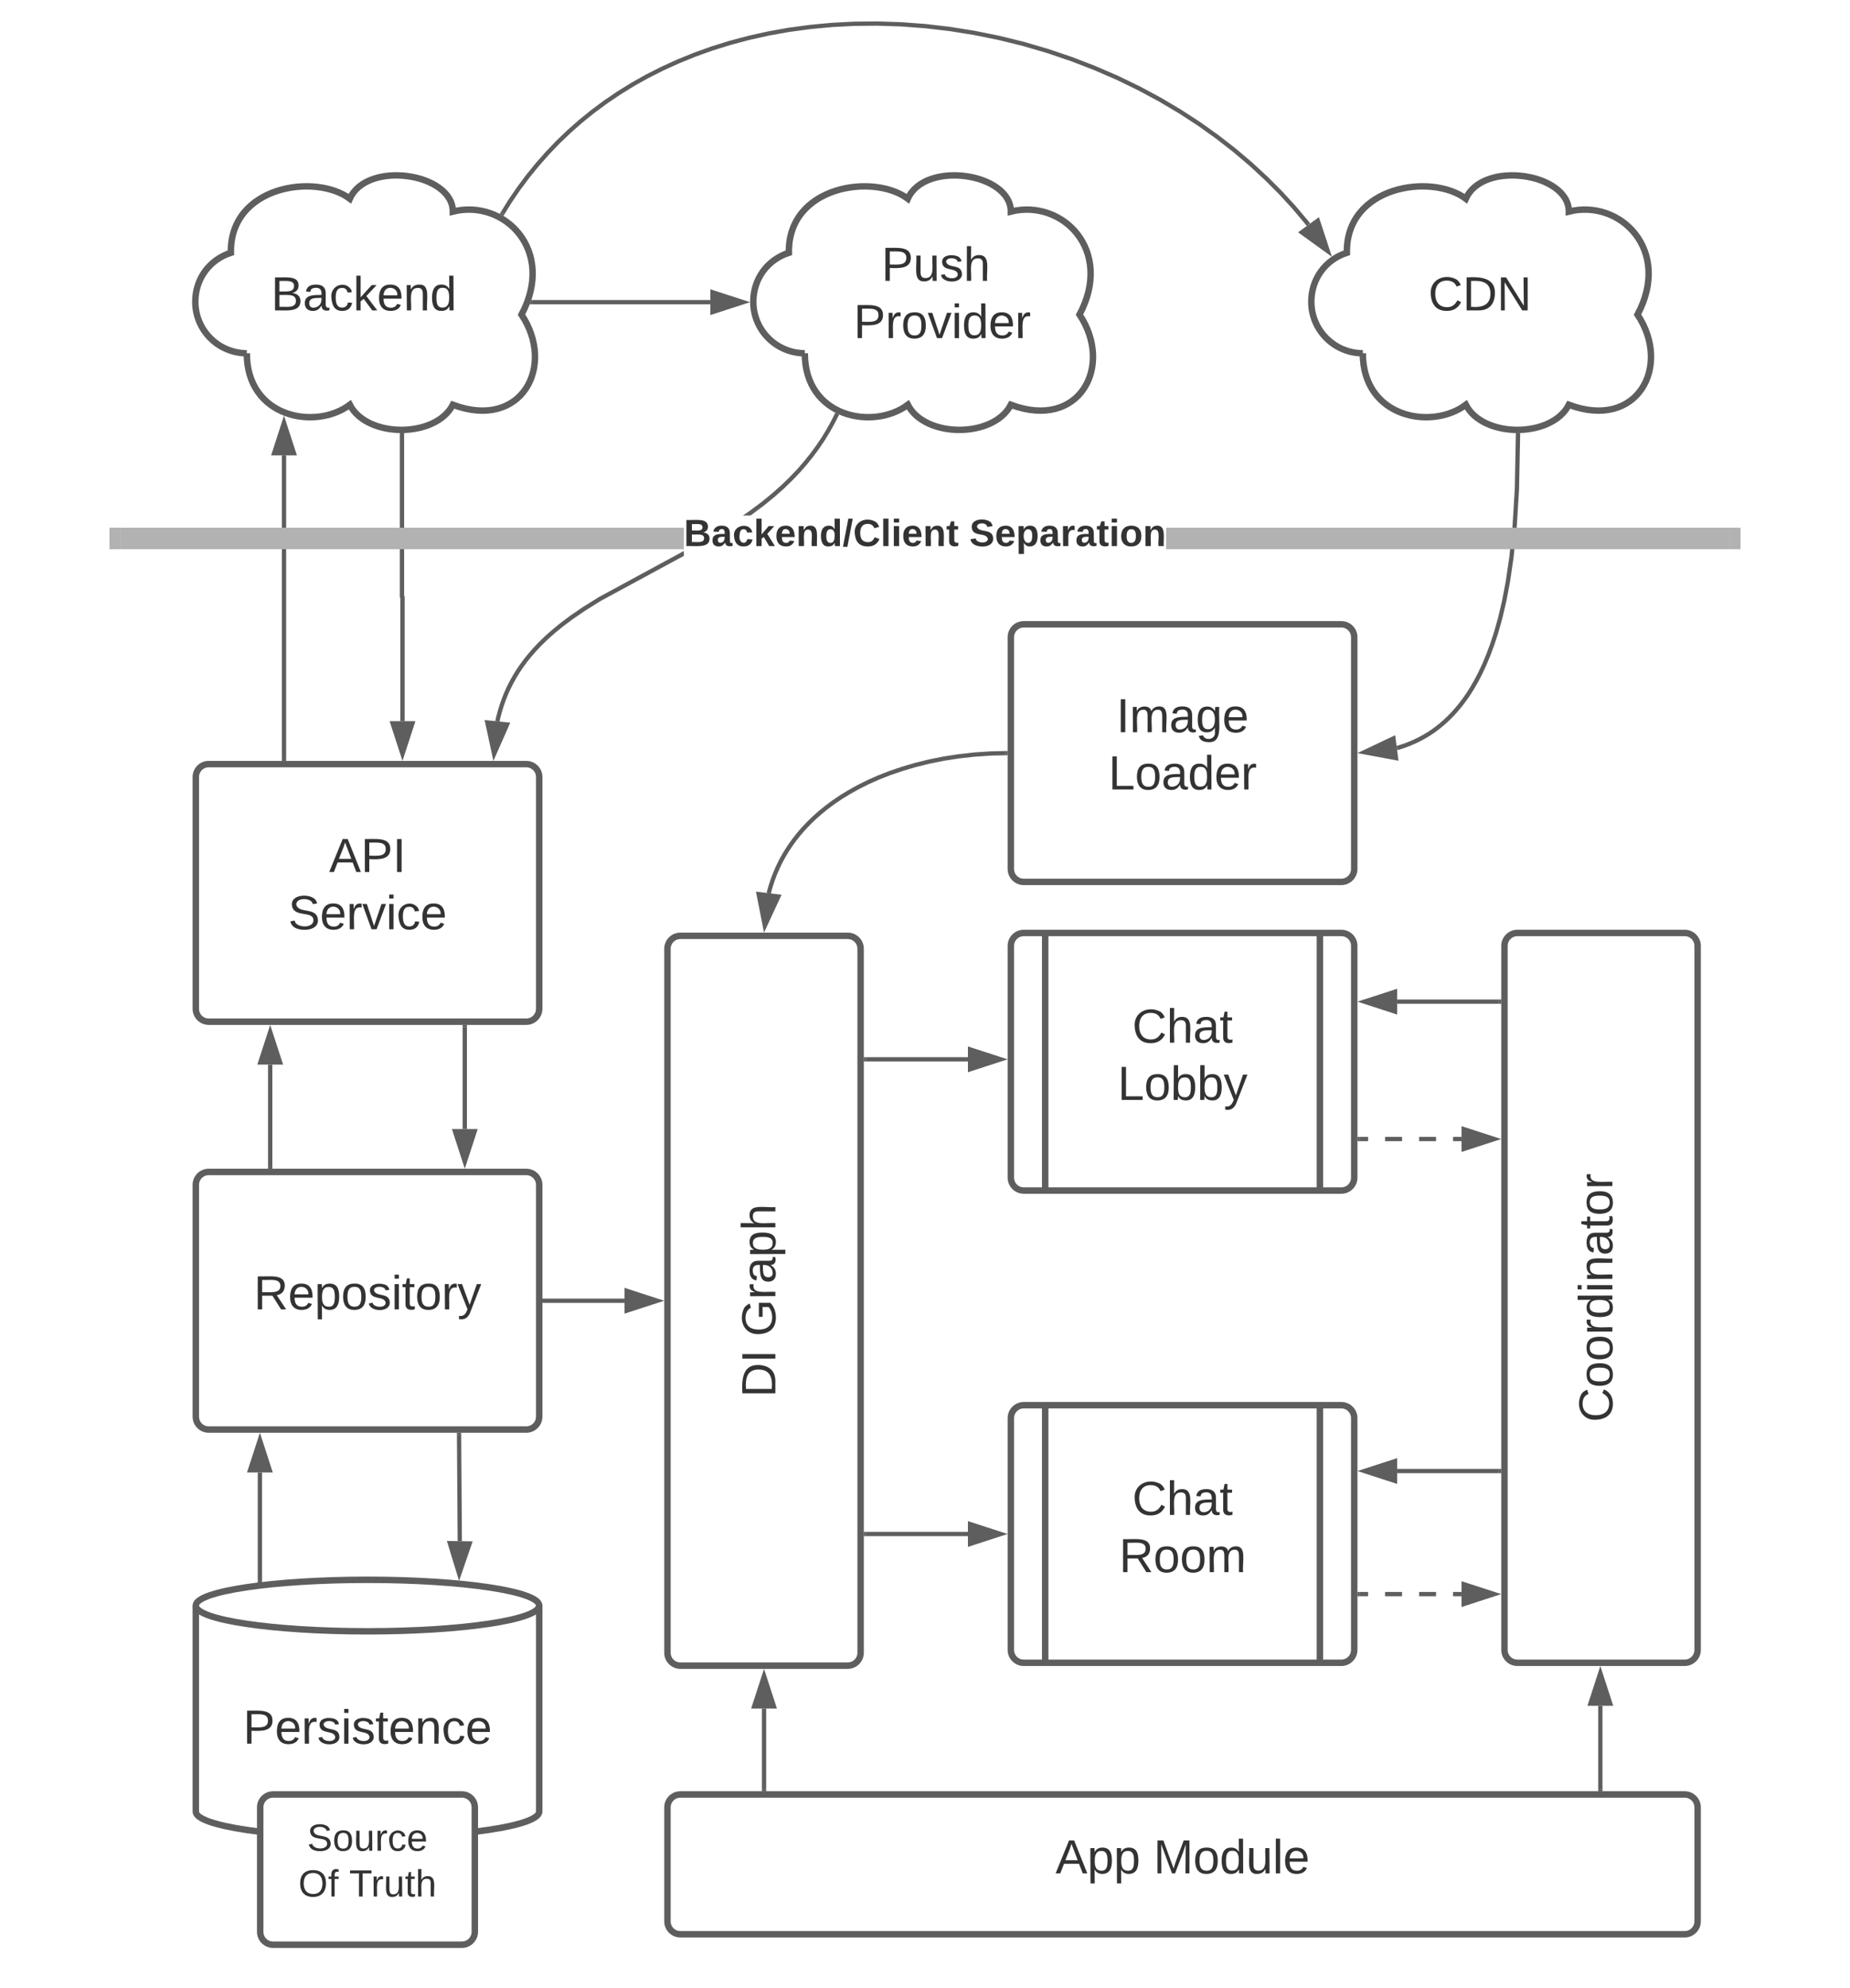<svg xmlns="http://www.w3.org/2000/svg" xmlns:xlink="http://www.w3.org/1999/xlink" xmlns:lucid="lucid" width="862" height="925.97"><g transform="translate(-9 -29)" lucid:page-tab-id="0_0"><path d="M0 0h1760v1360H0z" fill="#fff"/><path d="M124 193.57c-13.25 0-24-10.74-24-24 0-10.6 6.5-19.55 16.58-22.82C116 115.57 156 109.57 172 121.57c8-18 48-12 48 6 24-6 48 18 32 48 16 24 0 54-32 42-8 15.6-40 15.6-48 0-16 12-48 6-48-24z" stroke="#5e5e5e" stroke-width="3" fill="#fff"/><use xlink:href="#a" transform="matrix(1,0,0,1,105,114.572) translate(30.29 59.028)"/><path d="M384 193.57c-13.25 0-24-10.74-24-24 0-10.6 6.5-19.55 16.58-22.82C376 115.57 416 109.57 432 121.57c8-18 48-12 48 6 24-6 48 18 32 48 16 24 0 54-32 42-8 15.6-40 15.6-48 0-16 12-48 6-48-24z" stroke="#5e5e5e" stroke-width="3" fill="#fff"/><use xlink:href="#b" transform="matrix(1,0,0,1,365,114.572) translate(54.696 45.278)"/><use xlink:href="#c" transform="matrix(1,0,0,1,365,114.572) translate(41.74 71.944)"/><path d="M257.2 169.77H340" stroke="#5e5e5e" stroke-width="2" fill="none"/><path d="M257.22 170.77h-1.36l.66-2h.7" fill="#5e5e5e"/><path d="M355.27 169.77L341 174.4v-9.26z" stroke="#5e5e5e" stroke-width="2" fill="#5e5e5e"/><path d="M100.24 390.97c0-3.32 2.68-6 6-6h148c3.3 0 6 2.68 6 6v108c0 3.3-2.7 6-6 6h-148c-3.32 0-6-2.7-6-6z" stroke="#5e5e5e" stroke-width="3" fill="#fff"/><use xlink:href="#d" transform="matrix(1,0,0,1,105.237,389.968) translate(57.099 45.278)"/><use xlink:href="#e" transform="matrix(1,0,0,1,105.237,389.968) translate(38.025 71.944)"/><path d="M141.33 382.47V241.15" stroke="#5e5e5e" stroke-width="2" fill="none"/><path d="M142.33 383.47h-2v-1.03h2" fill="#5e5e5e"/><path d="M141.33 225.87l4.64 14.27h-9.27z" stroke="#5e5e5e" stroke-width="2" fill="#5e5e5e"/><path d="M196.3 231.72v75.26c0 .06.06.1.12.1.07 0 .12.07.12.13v57.77" stroke="#5e5e5e" stroke-width="2" fill="none"/><path d="M197.3 231.75h-2v-1.03h2" fill="#5e5e5e"/><path d="M196.54 380.23l-4.63-14.26h9.28z" stroke="#5e5e5e" stroke-width="2" fill="#5e5e5e"/><path d="M644 193.57c-13.25 0-24-10.74-24-24 0-10.6 6.5-19.55 16.58-22.82C636 115.57 676 109.57 692 121.57c8-18 48-12 48 6 24-6 48 18 32 48 16 24 0 54-32 42-8 15.6-40 15.6-48 0-16 12-48 6-48-24z" stroke="#5e5e5e" stroke-width="3" fill="#fff"/><use xlink:href="#f" transform="matrix(1,0,0,1,625,114.572) translate(49.519 59.028)"/><path d="M243.23 128.24l3.35-5.4 4.07-5.97 4.28-5.75 4.5-5.53 4.7-5.32 4.9-5.12 5.16-4.93 5.38-4.74 5.64-4.56 5.9-4.37 6.16-4.17 6.45-4 6.75-3.8 7.06-3.57 7.4-3.37 7.7-3.14 8.08-2.9 8.43-2.62 8.78-2.34 9.16-2.04 9.5-1.7 9.86-1.33 10.2-.96 10.5-.54 10.8-.1 11.04.36 11.23.84 11.37 1.33 11.44 1.83 11.45 2.32 11.38 2.8 11.26 3.3 11.07 3.74 10.82 4.17 10.52 4.55 10.16 4.93 9.77 5.25 9.36 5.55 8.93 5.8 8.48 6.06 8.03 6.24 7.58 6.43 7.14 6.6 6.7 6.7 6.28 6.85 5.87 6.96.84 1.1" stroke="#5e5e5e" stroke-width="2" fill="none"/><path d="M244.1 128.74l-.54.86-1.4-.84-.34-.15.58-.9" fill="#5e5e5e"/><path d="M627.7 146.03l-12.16-8.8 7.48-5.45z" stroke="#5e5e5e" stroke-width="2" fill="#5e5e5e"/><path d="M100.24 580.97c0-3.32 2.68-6 6-6h148c3.3 0 6 2.68 6 6v108c0 3.3-2.7 6-6 6h-148c-3.32 0-6-2.7-6-6z" stroke="#5e5e5e" stroke-width="3" fill="#fff"/><use xlink:href="#g" transform="matrix(1,0,0,1,105.237,579.968) translate(22.006 59.028)"/><path d="M225.57 507.47v47.5" stroke="#5e5e5e" stroke-width="2" fill="none"/><path d="M226.57 507.5h-2v-1.03h2" fill="#5e5e5e"/><path d="M225.57 570.23l-4.63-14.26h9.27z" stroke="#5e5e5e" stroke-width="2" fill="#5e5e5e"/><path d="M134.9 572.47v-47.5" stroke="#5e5e5e" stroke-width="2" fill="none"/><path d="M135.9 573.47h-2v-1.03h2" fill="#5e5e5e"/><path d="M134.9 509.7l4.64 14.27h-9.27z" stroke="#5e5e5e" stroke-width="2" fill="#5e5e5e"/><path d="M222.9 697.47l.33 49.5" stroke="#5e5e5e" stroke-width="2" fill="none"/><path d="M223.9 697.5h-2v-1.03h2" fill="#5e5e5e"/><path d="M222.96 762.23l-4.38-14.34 9.27.15z" stroke="#5e5e5e" stroke-width="2" fill="#5e5e5e"/><path d="M130.1 765.2v-50.23" stroke="#5e5e5e" stroke-width="2" fill="none"/><path d="M131.1 766.1l-2 .2v-1.13h2" fill="#5e5e5e"/><path d="M130.1 699.7l4.63 14.27h-9.27z" stroke="#5e5e5e" stroke-width="2" fill="#5e5e5e"/><path d="M327.65 287.96L289 308.9l-7.55 4.73-5.62 3.85-4.5 3.37-3.8 3.1-3.23 2.87-2.83 2.74-2.5 2.64-2.25 2.56-2.02 2.52-1.84 2.5-1.67 2.47-1.53 2.5-1.4 2.5-1.28 2.53-1.18 2.6-1.06 2.64-.97 2.73-.88 2.82-.78 2.94-.4 1.8-1.94-.42.4-1.84.8-3.02.9-2.9.98-2.8 1.1-2.74 1.2-2.66 1.32-2.6 1.44-2.6 1.57-2.55 1.73-2.55 1.88-2.56 2.1-2.58 2.28-2.63 2.57-2.7 2.9-2.8 3.3-2.93 3.84-3.14 4.57-3.43 5.68-3.9 7.64-4.77 39.65-21.5m71.9-62.64l-1.58 3.16-2.2 3.95-2.37 3.86-2.55 3.8-2.74 3.73-2.97 3.7-3.23 3.7-3.55 3.73-3.9 3.8-4.38 3.88-4.96 4.05-5.75 4.3-.68.47h-3.54l3.05-2.1 5.7-4.26 4.9-4 4.3-3.82 3.85-3.73 3.5-3.66 3.17-3.65 2.92-3.64 2.7-3.66 2.5-3.7 2.32-3.8 2.16-3.88 1.58-3.12M400.02 222.13l-.47.93-1.78-.9.45-.9M245.3 366.53l-6.07 13.72-3.17-14.66z" fill="#5e5e5e"/><path d="M246.76 365.67l-7.86 17.8-4.1-19.02m4.76 12.58l4.26-9.65-6.5-.66" fill="#5e5e5e"/><path d="M260.24 872.97c0 6.63-35.82 12-80 12-44.2 0-80-5.37-80-12v-96c0-6.63 35.8-12 80-12 44.18 0 80 5.37 80 12z" stroke="#5e5e5e" stroke-width="3" fill="#fff"/><path d="M260.24 776.97c0 6.63-35.82 12-80 12-44.2 0-80-5.37-80-12" stroke="#5e5e5e" stroke-width="3" fill="none"/><use xlink:href="#h" transform="matrix(1,0,0,1,105.237,793.968) translate(17.037 47.34)"/><path d="M130.24 870.97c0-3.32 2.68-6 6-6h88c3.3 0 6 2.68 6 6v58c0 3.3-2.7 6-6 6h-88c-3.32 0-6-2.7-6-6z" stroke="#5e5e5e" stroke-width="3" fill="#fff"/><use xlink:href="#i" transform="matrix(1,0,0,1,142.237,876.968) translate(9.877 14.222)"/><use xlink:href="#j" transform="matrix(1,0,0,1,142.237,876.968) translate(5.778 35.556)"/><use xlink:href="#k" transform="matrix(1,0,0,1,142.237,876.968) translate(29.481 35.556)"/><path d="M480 469.63c0-3.3 2.7-6 6-6h148c3.3 0 6 2.7 6 6v108c0 3.32-2.7 6-6 6H486c-3.3 0-6-2.68-6-6z" stroke="#5e5e5e" stroke-width="3" fill="#fff"/><path d="M496 463.63v120m128-120v120" stroke="#5e5e5e" stroke-width="3" fill="none"/><use xlink:href="#l" transform="matrix(1,0,0,1,505,468.634) translate(31.574 46.111)"/><use xlink:href="#m" transform="matrix(1,0,0,1,505,468.634) translate(24.753 72.778)"/><path d="M480 689.63c0-3.3 2.7-6 6-6h148c3.3 0 6 2.7 6 6v108c0 3.32-2.7 6-6 6H486c-3.3 0-6-2.68-6-6z" stroke="#5e5e5e" stroke-width="3" fill="#fff"/><path d="M496 683.63v120m128-120v120" stroke="#5e5e5e" stroke-width="3" fill="none"/><use xlink:href="#l" transform="matrix(1,0,0,1,505,688.634) translate(31.574 46.111)"/><use xlink:href="#n" transform="matrix(1,0,0,1,505,688.634) translate(25.432 72.778)"/><path d="M716 803.63c-3.3 0-6-2.68-6-6v-328c0-3.3 2.7-6 6-6h78c3.3 0 6 2.7 6 6v328c0 3.32-2.7 6-6 6z" stroke="#5e5e5e" stroke-width="3" fill="#fff"/><use xlink:href="#o" transform="matrix(6.123233995736766e-17,-1,1,6.123233995736766e-17,715,798.634) translate(107.099 45.278)"/><path d="M660 495.63h47.5" stroke="#5e5e5e" stroke-width="2" fill="none"/><path d="M644.74 495.63L659 491v9.27z" stroke="#5e5e5e" stroke-width="2" fill="#5e5e5e"/><path d="M708.5 496.63h-1.03v-2h1.03" fill="#5e5e5e"/><path d="M690 559.63h-3.96m-7.92 0h-7.9m-7.93 0h-7.93m-7.9 0h-3.97" stroke="#5e5e5e" stroke-width="2" fill="none"/><path d="M705.26 559.63L691 564.27V555z" stroke="#5e5e5e" stroke-width="2" fill="#5e5e5e"/><path d="M642.53 560.63h-1.03v-2h1.03" fill="#5e5e5e"/><path d="M660 714.3h47.5" stroke="#5e5e5e" stroke-width="2" fill="none"/><path d="M644.74 714.3l14.26-4.63v9.27z" stroke="#5e5e5e" stroke-width="2" fill="#5e5e5e"/><path d="M708.5 715.3h-1.03v-2h1.03" fill="#5e5e5e"/><path d="M690 771.63h-3.96m-7.92 0h-7.9m-7.93 0h-7.93m-7.9 0h-3.97" stroke="#5e5e5e" stroke-width="2" fill="none"/><path d="M705.26 771.63L691 776.27V767z" stroke="#5e5e5e" stroke-width="2" fill="#5e5e5e"/><path d="M642.53 772.63h-1.03v-2h1.03" fill="#5e5e5e"/><path d="M480 325.84c0-3.32 2.7-6 6-6h148c3.3 0 6 2.68 6 6v108c0 3.3-2.7 6-6 6H486c-3.3 0-6-2.7-6-6z" stroke="#5e5e5e" stroke-width="3" fill="#fff"/><use xlink:href="#p" transform="matrix(1,0,0,1,485,324.836) translate(44.167 45.278)"/><use xlink:href="#q" transform="matrix(1,0,0,1,485,324.836) translate(40.463 71.944)"/><path d="M716.3 231.72l-.5 25.2-1.1 17.92-1.45 13.8-1.63 11.13-1.75 9.22-1.82 7.77-1.86 6.66-1.88 5.77-1.88 5.05-1.87 4.46-1.86 3.97-1.85 3.54-1.84 3.2-1.82 2.9-1.83 2.62-1.82 2.4-1.82 2.2-1.8 2.02-1.83 1.87-1.84 1.73-1.85 1.6-1.87 1.48-1.88 1.4-1.93 1.27-1.97 1.18-2 1.1-2.05 1.02-2.1.94-2.18.87-2.25.8-2.34.7" stroke="#5e5e5e" stroke-width="2" fill="none"/><path d="M717.3 231.77l-2-.04v-1h2" fill="#5e5e5e"/><path d="M644.7 379.42l13.56-6.43 1.2 9.18z" stroke="#5e5e5e" stroke-width="2" fill="#5e5e5e"/><path d="M327.65 284.84H65v-10h262.65m487.35 10H552.35v-10H815" fill="#b2b2b2"/><path d="M65.13 284.84H60v-10h5.13M820 284.84h-5.13v-10H820" fill="#b2b2b2"/><use xlink:href="#r" transform="matrix(1,0,0,1,327.654,269.169) translate(0 14.222)"/><use xlink:href="#s" transform="matrix(1,0,0,1,327.654,269.169) translate(133.037 14.222)"/><path d="M326 804.97c-3.3 0-6-2.7-6-6v-328c0-3.32 2.7-6 6-6h78c3.3 0 6 2.68 6 6v328c0 3.3-2.7 6-6 6z" stroke="#5e5e5e" stroke-width="3" fill="#fff"/><use xlink:href="#t" transform="matrix(6.123233995736766e-17,-1,1,6.123233995736766e-17,325,799.968) translate(120 45.278)"/><use xlink:href="#u" transform="matrix(6.123233995736766e-17,-1,1,6.123233995736766e-17,325,799.968) translate(148.333 45.278)"/><path d="M320 870.97c0-3.32 2.7-6 6-6h468c3.3 0 6 2.68 6 6v53.13c0 3.3-2.7 6-6 6H326c-3.3 0-6-2.7-6-6z" stroke="#5e5e5e" stroke-width="3" fill="#fff"/><use xlink:href="#v" transform="matrix(1,0,0,1,325,869.968) translate(175.802 31.778)"/><use xlink:href="#w" transform="matrix(1,0,0,1,325,869.968) translate(221.481 31.778)"/><path d="M412.5 522.5H460" stroke="#5e5e5e" stroke-width="2" fill="none"/><path d="M412.53 523.5h-1.03v-2h1.03" fill="#5e5e5e"/><path d="M475.26 522.5L461 527.14v-9.27z" stroke="#5e5e5e" stroke-width="2" fill="#5e5e5e"/><path d="M477.5 379.86l-6.7.15-7.6.5-7.42.83-7.15 1.1-6.82 1.38-6.45 1.6-6.06 1.8-5.68 1.93-5.28 2.07-4.9 2.18-4.5 2.25-4.18 2.32-3.86 2.36-3.55 2.4-3.28 2.45-3.02 2.45-2.78 2.48-2.57 2.5-2.37 2.5-2.2 2.54-2 2.55-1.86 2.58-1.7 2.6L374 428l-1.43 2.66-1.3 2.72-1.18 2.76-1.07 2.82-.94 2.88-.83 2.96-.08.34" stroke="#5e5e5e" stroke-width="2" fill="none"/><path d="M478.5 380.84l-1 .02-.05-2 1.05-.02" fill="#5e5e5e"/><path d="M365.38 460.25l-2.9-14.7 9.2 1.1z" stroke="#5e5e5e" stroke-width="2" fill="#5e5e5e"/><path d="M365 824.97v37.5" stroke="#5e5e5e" stroke-width="2" fill="none"/><path d="M365 809.7l4.64 14.27h-9.28z" stroke="#5e5e5e" stroke-width="2" fill="#5e5e5e"/><path d="M366 863.47h-2v-1.03h2" fill="#5e5e5e"/><path d="M754.67 862.47v-38.83" stroke="#5e5e5e" stroke-width="2" fill="none"/><path d="M755.67 863.47h-2v-1.03h2" fill="#5e5e5e"/><path d="M754.67 808.37l4.63 14.27h-9.27z" stroke="#5e5e5e" stroke-width="2" fill="#5e5e5e"/><path d="M262.74 634.97H300" stroke="#5e5e5e" stroke-width="2" fill="none"/><path d="M262.76 635.97h-1.02v-2h1.02" fill="#5e5e5e"/><path d="M315.26 634.97L301 639.6v-9.27z" stroke="#5e5e5e" stroke-width="2" fill="#5e5e5e"/><path d="M460 743.63h-47.5" stroke="#5e5e5e" stroke-width="2" fill="none"/><path d="M475.26 743.63L461 748.27V739z" stroke="#5e5e5e" stroke-width="2" fill="#5e5e5e"/><path d="M412.53 744.63h-1.03v-2h1.03" fill="#5e5e5e"/><defs><path fill="#333" d="M160-131c35 5 61 23 61 61C221 17 115-2 30 0v-248c76 3 177-17 177 60 0 33-19 50-47 57zm-97-11c50-1 110 9 110-42 0-47-63-36-110-37v79zm0 115c55-2 124 14 124-45 0-56-70-42-124-44v89" id="x"/><path fill="#333" d="M141-36C126-15 110 5 73 4 37 3 15-17 15-53c-1-64 63-63 125-63 3-35-9-54-41-54-24 1-41 7-42 31l-33-3c5-37 33-52 76-52 45 0 72 20 72 64v82c-1 20 7 32 28 27v20c-31 9-61-2-59-35zM48-53c0 20 12 33 32 33 41-3 63-29 60-74-43 2-92-5-92 41" id="y"/><path fill="#333" d="M96-169c-40 0-48 33-48 73s9 75 48 75c24 0 41-14 43-38l32 2c-6 37-31 61-74 61-59 0-76-41-82-99-10-93 101-131 147-64 4 7 5 14 7 22l-32 3c-4-21-16-35-41-35" id="z"/><path fill="#333" d="M143 0L79-87 56-68V0H24v-261h32v163l83-92h37l-77 82L181 0h-38" id="A"/><path fill="#333" d="M100-194c63 0 86 42 84 106H49c0 40 14 67 53 68 26 1 43-12 49-29l28 8c-11 28-37 45-77 45C44 4 14-33 15-96c1-61 26-98 85-98zm52 81c6-60-76-77-97-28-3 7-6 17-6 28h103" id="B"/><path fill="#333" d="M117-194c89-4 53 116 60 194h-32v-121c0-31-8-49-39-48C34-167 62-67 57 0H25l-1-190h30c1 10-1 24 2 32 11-22 29-35 61-36" id="C"/><path fill="#333" d="M85-194c31 0 48 13 60 33l-1-100h32l1 261h-30c-2-10 0-23-3-31C134-8 116 4 85 4 32 4 16-35 15-94c0-66 23-100 70-100zm9 24c-40 0-46 34-46 75 0 40 6 74 45 74 42 0 51-32 51-76 0-42-9-74-50-73" id="D"/><g id="a"><use transform="matrix(0.062,0,0,0.062,0,0)" xlink:href="#x"/><use transform="matrix(0.062,0,0,0.062,14.815,0)" xlink:href="#y"/><use transform="matrix(0.062,0,0,0.062,27.16,0)" xlink:href="#z"/><use transform="matrix(0.062,0,0,0.062,38.272,0)" xlink:href="#A"/><use transform="matrix(0.062,0,0,0.062,49.383,0)" xlink:href="#B"/><use transform="matrix(0.062,0,0,0.062,61.728,0)" xlink:href="#C"/><use transform="matrix(0.062,0,0,0.062,74.074,0)" xlink:href="#D"/></g><path fill="#333" d="M30-248c87 1 191-15 191 75 0 78-77 80-158 76V0H30v-248zm33 125c57 0 124 11 124-50 0-59-68-47-124-48v98" id="E"/><path fill="#333" d="M84 4C-5 8 30-112 23-190h32v120c0 31 7 50 39 49 72-2 45-101 50-169h31l1 190h-30c-1-10 1-25-2-33-11 22-28 36-60 37" id="F"/><path fill="#333" d="M135-143c-3-34-86-38-87 0 15 53 115 12 119 90S17 21 10-45l28-5c4 36 97 45 98 0-10-56-113-15-118-90-4-57 82-63 122-42 12 7 21 19 24 35" id="G"/><path fill="#333" d="M106-169C34-169 62-67 57 0H25v-261h32l-1 103c12-21 28-36 61-36 89 0 53 116 60 194h-32v-121c2-32-8-49-39-48" id="H"/><g id="b"><use transform="matrix(0.062,0,0,0.062,0,0)" xlink:href="#E"/><use transform="matrix(0.062,0,0,0.062,14.815,0)" xlink:href="#F"/><use transform="matrix(0.062,0,0,0.062,27.16,0)" xlink:href="#G"/><use transform="matrix(0.062,0,0,0.062,38.272,0)" xlink:href="#H"/></g><path fill="#333" d="M114-163C36-179 61-72 57 0H25l-1-190h30c1 12-1 29 2 39 6-27 23-49 58-41v29" id="I"/><path fill="#333" d="M100-194c62-1 85 37 85 99 1 63-27 99-86 99S16-35 15-95c0-66 28-99 85-99zM99-20c44 1 53-31 53-75 0-43-8-75-51-75s-53 32-53 75 10 74 51 75" id="J"/><path fill="#333" d="M108 0H70L1-190h34L89-25l56-165h34" id="K"/><path fill="#333" d="M24-231v-30h32v30H24zM24 0v-190h32V0H24" id="L"/><g id="c"><use transform="matrix(0.062,0,0,0.062,0,0)" xlink:href="#E"/><use transform="matrix(0.062,0,0,0.062,14.815,0)" xlink:href="#I"/><use transform="matrix(0.062,0,0,0.062,22.16,0)" xlink:href="#J"/><use transform="matrix(0.062,0,0,0.062,34.506,0)" xlink:href="#K"/><use transform="matrix(0.062,0,0,0.062,45.617,0)" xlink:href="#L"/><use transform="matrix(0.062,0,0,0.062,50.494,0)" xlink:href="#D"/><use transform="matrix(0.062,0,0,0.062,62.84,0)" xlink:href="#B"/><use transform="matrix(0.062,0,0,0.062,75.185,0)" xlink:href="#I"/></g><path fill="#333" d="M205 0l-28-72H64L36 0H1l101-248h38L239 0h-34zm-38-99l-47-123c-12 45-31 82-46 123h93" id="M"/><path fill="#333" d="M33 0v-248h34V0H33" id="N"/><g id="d"><use transform="matrix(0.062,0,0,0.062,0,0)" xlink:href="#M"/><use transform="matrix(0.062,0,0,0.062,14.815,0)" xlink:href="#E"/><use transform="matrix(0.062,0,0,0.062,29.63,0)" xlink:href="#N"/></g><path fill="#333" d="M185-189c-5-48-123-54-124 2 14 75 158 14 163 119 3 78-121 87-175 55-17-10-28-26-33-46l33-7c5 56 141 63 141-1 0-78-155-14-162-118-5-82 145-84 179-34 5 7 8 16 11 25" id="O"/><g id="e"><use transform="matrix(0.062,0,0,0.062,0,0)" xlink:href="#O"/><use transform="matrix(0.062,0,0,0.062,14.815,0)" xlink:href="#B"/><use transform="matrix(0.062,0,0,0.062,27.16,0)" xlink:href="#I"/><use transform="matrix(0.062,0,0,0.062,34.506,0)" xlink:href="#K"/><use transform="matrix(0.062,0,0,0.062,45.617,0)" xlink:href="#L"/><use transform="matrix(0.062,0,0,0.062,50.494,0)" xlink:href="#z"/><use transform="matrix(0.062,0,0,0.062,61.605,0)" xlink:href="#B"/></g><path fill="#333" d="M212-179c-10-28-35-45-73-45-59 0-87 40-87 99 0 60 29 101 89 101 43 0 62-24 78-52l27 14C228-24 195 4 139 4 59 4 22-46 18-125c-6-104 99-153 187-111 19 9 31 26 39 46" id="P"/><path fill="#333" d="M30-248c118-7 216 8 213 122C240-48 200 0 122 0H30v-248zM63-27c89 8 146-16 146-99s-60-101-146-95v194" id="Q"/><path fill="#333" d="M190 0L58-211 59 0H30v-248h39L202-35l-2-213h31V0h-41" id="R"/><g id="f"><use transform="matrix(0.062,0,0,0.062,0,0)" xlink:href="#P"/><use transform="matrix(0.062,0,0,0.062,15.988,0)" xlink:href="#Q"/><use transform="matrix(0.062,0,0,0.062,31.975,0)" xlink:href="#R"/></g><path fill="#333" d="M233-177c-1 41-23 64-60 70L243 0h-38l-65-103H63V0H30v-248c88 3 205-21 203 71zM63-129c60-2 137 13 137-47 0-61-80-42-137-45v92" id="S"/><path fill="#333" d="M115-194c55 1 70 41 70 98S169 2 115 4C84 4 66-9 55-30l1 105H24l-1-265h31l2 30c10-21 28-34 59-34zm-8 174c40 0 45-34 45-75s-6-73-45-74c-42 0-51 32-51 76 0 43 10 73 51 73" id="T"/><path fill="#333" d="M59-47c-2 24 18 29 38 22v24C64 9 27 4 27-40v-127H5v-23h24l9-43h21v43h35v23H59v120" id="U"/><path fill="#333" d="M179-190L93 31C79 59 56 82 12 73V49c39 6 53-20 64-50L1-190h34L92-34l54-156h33" id="V"/><g id="g"><use transform="matrix(0.062,0,0,0.062,0,0)" xlink:href="#S"/><use transform="matrix(0.062,0,0,0.062,15.988,0)" xlink:href="#B"/><use transform="matrix(0.062,0,0,0.062,28.333,0)" xlink:href="#T"/><use transform="matrix(0.062,0,0,0.062,40.679,0)" xlink:href="#J"/><use transform="matrix(0.062,0,0,0.062,53.025,0)" xlink:href="#G"/><use transform="matrix(0.062,0,0,0.062,64.136,0)" xlink:href="#L"/><use transform="matrix(0.062,0,0,0.062,69.012,0)" xlink:href="#U"/><use transform="matrix(0.062,0,0,0.062,75.185,0)" xlink:href="#J"/><use transform="matrix(0.062,0,0,0.062,87.531,0)" xlink:href="#I"/><use transform="matrix(0.062,0,0,0.062,94.877,0)" xlink:href="#V"/></g><g id="h"><use transform="matrix(0.062,0,0,0.062,0,0)" xlink:href="#E"/><use transform="matrix(0.062,0,0,0.062,14.815,0)" xlink:href="#B"/><use transform="matrix(0.062,0,0,0.062,27.16,0)" xlink:href="#I"/><use transform="matrix(0.062,0,0,0.062,34.506,0)" xlink:href="#G"/><use transform="matrix(0.062,0,0,0.062,45.617,0)" xlink:href="#L"/><use transform="matrix(0.062,0,0,0.062,50.494,0)" xlink:href="#G"/><use transform="matrix(0.062,0,0,0.062,61.605,0)" xlink:href="#U"/><use transform="matrix(0.062,0,0,0.062,67.778,0)" xlink:href="#B"/><use transform="matrix(0.062,0,0,0.062,80.123,0)" xlink:href="#C"/><use transform="matrix(0.062,0,0,0.062,92.469,0)" xlink:href="#z"/><use transform="matrix(0.062,0,0,0.062,103.58,0)" xlink:href="#B"/></g><g id="i"><use transform="matrix(0.049,0,0,0.049,0,0)" xlink:href="#O"/><use transform="matrix(0.049,0,0,0.049,11.852,0)" xlink:href="#J"/><use transform="matrix(0.049,0,0,0.049,21.728,0)" xlink:href="#F"/><use transform="matrix(0.049,0,0,0.049,31.605,0)" xlink:href="#I"/><use transform="matrix(0.049,0,0,0.049,37.481,0)" xlink:href="#z"/><use transform="matrix(0.049,0,0,0.049,46.37,0)" xlink:href="#B"/></g><path fill="#333" d="M140-251c81 0 123 46 123 126C263-46 219 4 140 4 59 4 17-45 17-125s42-126 123-126zm0 227c63 0 89-41 89-101s-29-99-89-99c-61 0-89 39-89 99S79-25 140-24" id="W"/><path fill="#333" d="M101-234c-31-9-42 10-38 44h38v23H63V0H32v-167H5v-23h27c-7-52 17-82 69-68v24" id="X"/><g id="j"><use transform="matrix(0.049,0,0,0.049,0,0)" xlink:href="#W"/><use transform="matrix(0.049,0,0,0.049,13.827,0)" xlink:href="#X"/></g><path fill="#333" d="M127-220V0H93v-220H8v-28h204v28h-85" id="Y"/><g id="k"><use transform="matrix(0.049,0,0,0.049,0,0)" xlink:href="#Y"/><use transform="matrix(0.049,0,0,0.049,10.173,0)" xlink:href="#I"/><use transform="matrix(0.049,0,0,0.049,16.049,0)" xlink:href="#F"/><use transform="matrix(0.049,0,0,0.049,25.926,0)" xlink:href="#U"/><use transform="matrix(0.049,0,0,0.049,30.864,0)" xlink:href="#H"/></g><g id="l"><use transform="matrix(0.062,0,0,0.062,0,0)" xlink:href="#P"/><use transform="matrix(0.062,0,0,0.062,15.988,0)" xlink:href="#H"/><use transform="matrix(0.062,0,0,0.062,28.333,0)" xlink:href="#y"/><use transform="matrix(0.062,0,0,0.062,40.679,0)" xlink:href="#U"/></g><path fill="#333" d="M30 0v-248h33v221h125V0H30" id="Z"/><path fill="#333" d="M115-194c53 0 69 39 70 98 0 66-23 100-70 100C84 3 66-7 56-30L54 0H23l1-261h32v101c10-23 28-34 59-34zm-8 174c40 0 45-34 45-75 0-40-5-75-45-74-42 0-51 32-51 76 0 43 10 73 51 73" id="aa"/><g id="m"><use transform="matrix(0.062,0,0,0.062,0,0)" xlink:href="#Z"/><use transform="matrix(0.062,0,0,0.062,12.346,0)" xlink:href="#J"/><use transform="matrix(0.062,0,0,0.062,24.691,0)" xlink:href="#aa"/><use transform="matrix(0.062,0,0,0.062,37.037,0)" xlink:href="#aa"/><use transform="matrix(0.062,0,0,0.062,49.383,0)" xlink:href="#V"/></g><path fill="#333" d="M210-169c-67 3-38 105-44 169h-31v-121c0-29-5-50-35-48C34-165 62-65 56 0H25l-1-190h30c1 10-1 24 2 32 10-44 99-50 107 0 11-21 27-35 58-36 85-2 47 119 55 194h-31v-121c0-29-5-49-35-48" id="ab"/><g id="n"><use transform="matrix(0.062,0,0,0.062,0,0)" xlink:href="#S"/><use transform="matrix(0.062,0,0,0.062,15.988,0)" xlink:href="#J"/><use transform="matrix(0.062,0,0,0.062,28.333,0)" xlink:href="#J"/><use transform="matrix(0.062,0,0,0.062,40.679,0)" xlink:href="#ab"/></g><g id="o"><use transform="matrix(0.062,0,0,0.062,0,0)" xlink:href="#P"/><use transform="matrix(0.062,0,0,0.062,15.988,0)" xlink:href="#J"/><use transform="matrix(0.062,0,0,0.062,28.333,0)" xlink:href="#J"/><use transform="matrix(0.062,0,0,0.062,40.679,0)" xlink:href="#I"/><use transform="matrix(0.062,0,0,0.062,48.025,0)" xlink:href="#D"/><use transform="matrix(0.062,0,0,0.062,60.37,0)" xlink:href="#L"/><use transform="matrix(0.062,0,0,0.062,65.247,0)" xlink:href="#C"/><use transform="matrix(0.062,0,0,0.062,77.593,0)" xlink:href="#y"/><use transform="matrix(0.062,0,0,0.062,89.938,0)" xlink:href="#U"/><use transform="matrix(0.062,0,0,0.062,96.111,0)" xlink:href="#J"/><use transform="matrix(0.062,0,0,0.062,108.457,0)" xlink:href="#I"/></g><path fill="#333" d="M177-190C167-65 218 103 67 71c-23-6-38-20-44-43l32-5c15 47 100 32 89-28v-30C133-14 115 1 83 1 29 1 15-40 15-95c0-56 16-97 71-98 29-1 48 16 59 35 1-10 0-23 2-32h30zM94-22c36 0 50-32 50-73 0-42-14-75-50-75-39 0-46 34-46 75s6 73 46 73" id="ac"/><g id="p"><use transform="matrix(0.062,0,0,0.062,0,0)" xlink:href="#N"/><use transform="matrix(0.062,0,0,0.062,6.173,0)" xlink:href="#ab"/><use transform="matrix(0.062,0,0,0.062,24.63,0)" xlink:href="#y"/><use transform="matrix(0.062,0,0,0.062,36.975,0)" xlink:href="#ac"/><use transform="matrix(0.062,0,0,0.062,49.321,0)" xlink:href="#B"/></g><g id="q"><use transform="matrix(0.062,0,0,0.062,0,0)" xlink:href="#Z"/><use transform="matrix(0.062,0,0,0.062,12.346,0)" xlink:href="#J"/><use transform="matrix(0.062,0,0,0.062,24.691,0)" xlink:href="#y"/><use transform="matrix(0.062,0,0,0.062,37.037,0)" xlink:href="#D"/><use transform="matrix(0.062,0,0,0.062,49.383,0)" xlink:href="#B"/><use transform="matrix(0.062,0,0,0.062,61.728,0)" xlink:href="#I"/></g><path fill="#333" d="M182-130c37 4 62 22 62 59C244 23 116-4 24 0v-248c84 5 203-23 205 63 0 31-19 50-47 55zM76-148c40-3 101 13 101-30 0-44-60-28-101-31v61zm0 110c48-3 116 14 116-37 0-48-69-32-116-35v72" id="ad"/><path fill="#333" d="M133-34C117-15 103 5 69 4 32 3 11-16 11-54c-1-60 55-63 116-61 1-26-3-47-28-47-18 1-26 9-28 27l-52-2c7-38 36-58 82-57s74 22 75 68l1 82c-1 14 12 18 25 15v27c-30 8-71 5-69-32zm-48 3c29 0 43-24 42-57-32 0-66-3-65 30 0 17 8 27 23 27" id="ae"/><path fill="#333" d="M190-63c-7 42-38 67-86 67-59 0-84-38-90-98-12-110 154-137 174-36l-49 2c-2-19-15-32-35-32-30 0-35 28-38 64-6 74 65 87 74 30" id="af"/><path fill="#333" d="M147 0L96-86 75-71V0H25v-261h50v150l67-79h53l-66 74L201 0h-54" id="ag"/><path fill="#333" d="M185-48c-13 30-37 53-82 52C43 2 14-33 14-96s30-98 90-98c62 0 83 45 84 108H66c0 31 8 55 39 56 18 0 30-7 34-22zm-45-69c5-46-57-63-70-21-2 6-4 13-4 21h74" id="ah"/><path fill="#333" d="M135-194c87-1 58 113 63 194h-50c-7-57 23-157-34-157-59 0-34 97-39 157H25l-1-190h47c2 12-1 28 3 38 12-26 28-41 61-42" id="ai"/><path fill="#333" d="M88-194c31-1 46 15 58 34l-1-101h50l1 261h-48c-2-10 0-23-3-31C134-8 116 4 84 4 32 4 16-41 15-95c0-56 19-97 73-99zm17 164c33 0 40-30 41-66 1-37-9-64-41-64s-38 30-39 65c0 43 13 65 39 65" id="aj"/><path fill="#333" d="M4 7l51-268h42L46 7H4" id="ak"/><path fill="#333" d="M67-125c0 53 21 87 73 88 37 1 54-22 65-47l45 17C233-25 199 4 140 4 58 4 20-42 15-125 8-235 124-281 211-232c18 10 29 29 36 50l-46 12c-8-25-30-41-62-41-52 0-71 34-72 86" id="al"/><path fill="#333" d="M25 0v-261h50V0H25" id="am"/><path fill="#333" d="M25-224v-37h50v37H25zM25 0v-190h50V0H25" id="an"/><path fill="#333" d="M115-3C79 11 28 4 28-45v-112H4v-33h27l15-45h31v45h36v33H77v99c-1 23 16 31 38 25v30" id="ao"/><g id="r"><use transform="matrix(0.049,0,0,0.049,0,0)" xlink:href="#ad"/><use transform="matrix(0.049,0,0,0.049,12.79,0)" xlink:href="#ae"/><use transform="matrix(0.049,0,0,0.049,22.667,0)" xlink:href="#af"/><use transform="matrix(0.049,0,0,0.049,32.543,0)" xlink:href="#ag"/><use transform="matrix(0.049,0,0,0.049,42.42,0)" xlink:href="#ah"/><use transform="matrix(0.049,0,0,0.049,52.296,0)" xlink:href="#ai"/><use transform="matrix(0.049,0,0,0.049,63.111,0)" xlink:href="#aj"/><use transform="matrix(0.049,0,0,0.049,73.926,0)" xlink:href="#ak"/><use transform="matrix(0.049,0,0,0.049,78.864,0)" xlink:href="#al"/><use transform="matrix(0.049,0,0,0.049,91.654,0)" xlink:href="#am"/><use transform="matrix(0.049,0,0,0.049,96.593,0)" xlink:href="#an"/><use transform="matrix(0.049,0,0,0.049,101.531,0)" xlink:href="#ah"/><use transform="matrix(0.049,0,0,0.049,111.407,0)" xlink:href="#ai"/><use transform="matrix(0.049,0,0,0.049,122.222,0)" xlink:href="#ao"/></g><path fill="#333" d="M169-182c-1-43-94-46-97-3 18 66 151 10 154 114 3 95-165 93-204 36-6-8-10-19-12-30l50-8c3 46 112 56 116 5-17-69-150-10-154-114-4-87 153-88 188-35 5 8 8 18 10 28" id="ap"/><path fill="#333" d="M135-194c53 0 70 44 70 98 0 56-19 98-73 100-31 1-45-17-59-34 3 33 2 69 2 105H25l-1-265h48c2 10 0 23 3 31 11-24 29-35 60-35zM114-30c33 0 39-31 40-66 0-38-9-64-40-64-56 0-55 130 0 130" id="aq"/><path fill="#333" d="M135-150c-39-12-60 13-60 57V0H25l-1-190h47c2 13-1 29 3 40 6-28 27-53 61-41v41" id="ar"/><path fill="#333" d="M110-194c64 0 96 36 96 99 0 64-35 99-97 99-61 0-95-36-95-99 0-62 34-99 96-99zm-1 164c35 0 45-28 45-65 0-40-10-65-43-65-34 0-45 26-45 65 0 36 10 65 43 65" id="as"/><g id="s"><use transform="matrix(0.049,0,0,0.049,0,0)" xlink:href="#ap"/><use transform="matrix(0.049,0,0,0.049,11.852,0)" xlink:href="#ah"/><use transform="matrix(0.049,0,0,0.049,21.728,0)" xlink:href="#aq"/><use transform="matrix(0.049,0,0,0.049,32.543,0)" xlink:href="#ae"/><use transform="matrix(0.049,0,0,0.049,42.42,0)" xlink:href="#ar"/><use transform="matrix(0.049,0,0,0.049,49.333,0)" xlink:href="#ae"/><use transform="matrix(0.049,0,0,0.049,59.21,0)" xlink:href="#ao"/><use transform="matrix(0.049,0,0,0.049,65.086,0)" xlink:href="#an"/><use transform="matrix(0.049,0,0,0.049,70.025,0)" xlink:href="#as"/><use transform="matrix(0.049,0,0,0.049,80.84,0)" xlink:href="#ai"/></g><g id="t"><use transform="matrix(0.062,0,0,0.062,0,0)" xlink:href="#Q"/><use transform="matrix(0.062,0,0,0.062,15.988,0)" xlink:href="#N"/></g><path fill="#333" d="M143 4C61 4 22-44 18-125c-5-107 100-154 193-111 17 8 29 25 37 43l-32 9c-13-25-37-40-76-40-61 0-88 39-88 99 0 61 29 100 91 101 35 0 62-11 79-27v-45h-74v-28h105v86C228-13 192 4 143 4" id="at"/><g id="u"><use transform="matrix(0.062,0,0,0.062,0,0)" xlink:href="#at"/><use transform="matrix(0.062,0,0,0.062,17.284,0)" xlink:href="#I"/><use transform="matrix(0.062,0,0,0.062,24.63,0)" xlink:href="#y"/><use transform="matrix(0.062,0,0,0.062,36.975,0)" xlink:href="#T"/><use transform="matrix(0.062,0,0,0.062,49.321,0)" xlink:href="#H"/></g><g id="v"><use transform="matrix(0.062,0,0,0.062,0,0)" xlink:href="#M"/><use transform="matrix(0.062,0,0,0.062,14.815,0)" xlink:href="#T"/><use transform="matrix(0.062,0,0,0.062,27.16,0)" xlink:href="#T"/></g><path fill="#333" d="M240 0l2-218c-23 76-54 145-80 218h-23L58-218 59 0H30v-248h44l77 211c21-75 51-140 76-211h43V0h-30" id="au"/><path fill="#333" d="M24 0v-261h32V0H24" id="av"/><g id="w"><use transform="matrix(0.062,0,0,0.062,0,0)" xlink:href="#au"/><use transform="matrix(0.062,0,0,0.062,18.457,0)" xlink:href="#J"/><use transform="matrix(0.062,0,0,0.062,30.802,0)" xlink:href="#D"/><use transform="matrix(0.062,0,0,0.062,43.148,0)" xlink:href="#F"/><use transform="matrix(0.062,0,0,0.062,55.494,0)" xlink:href="#av"/><use transform="matrix(0.062,0,0,0.062,60.37,0)" xlink:href="#B"/></g></defs></g></svg>